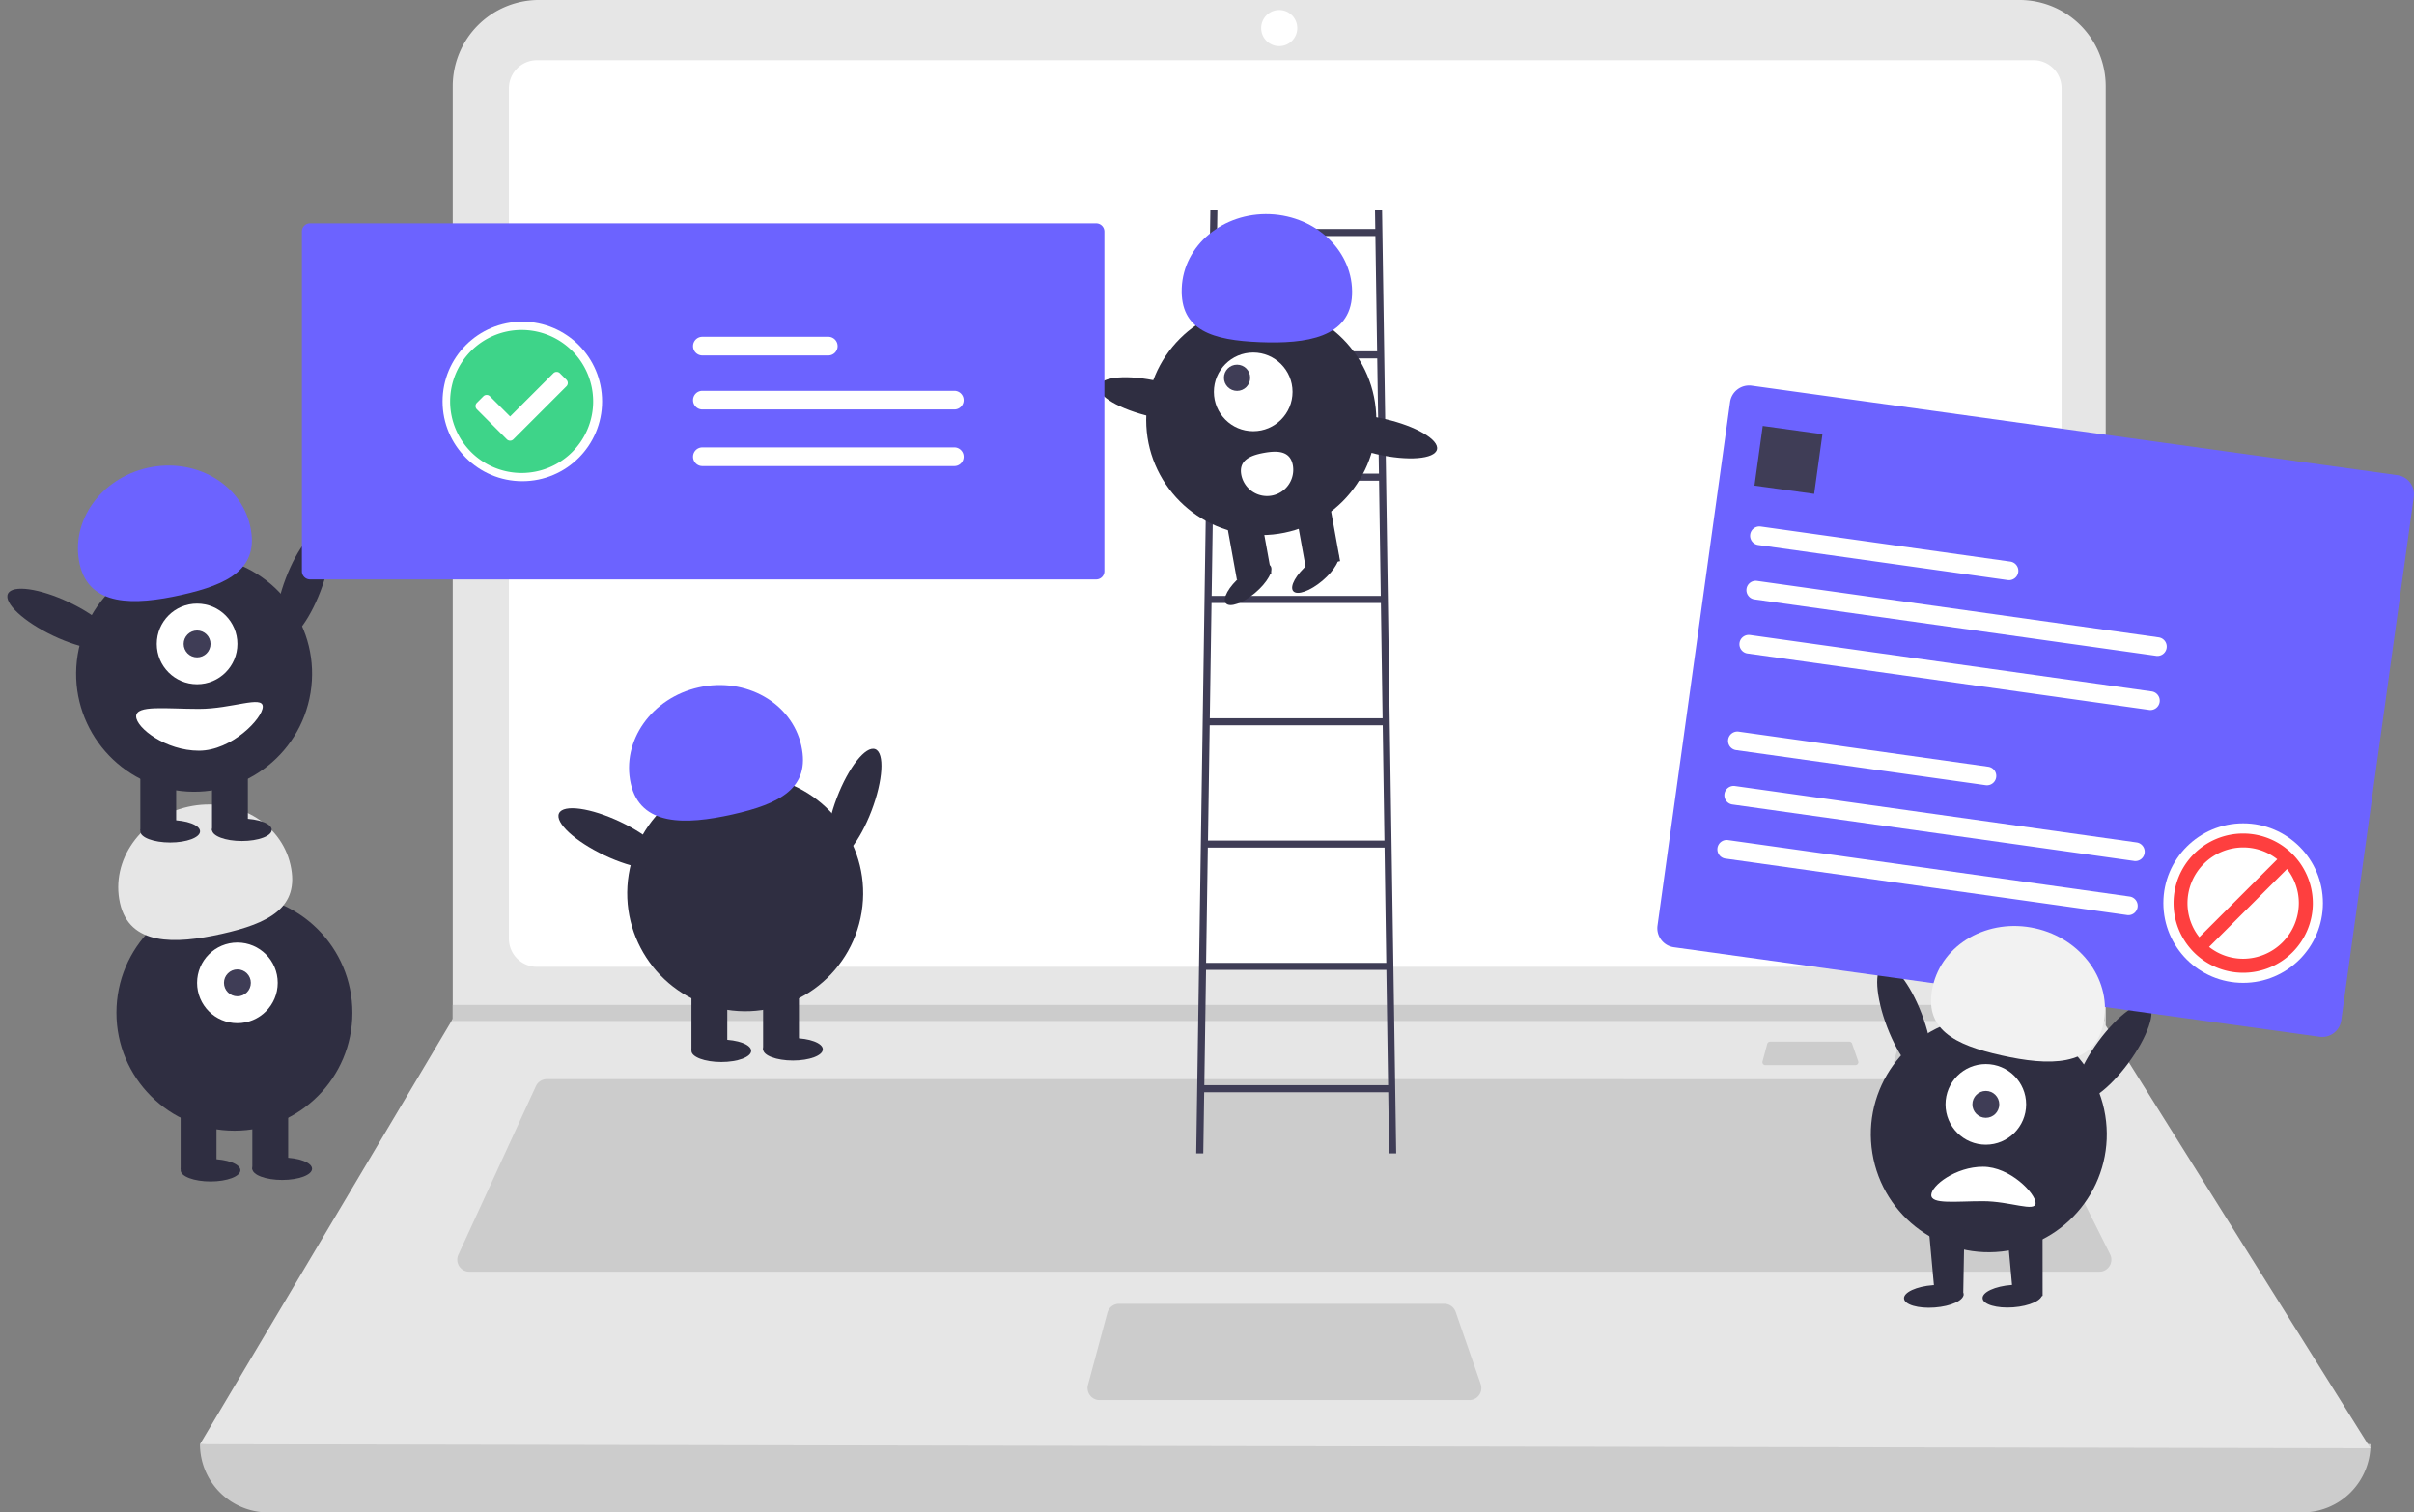 <svg xmlns="http://www.w3.org/2000/svg" width="235.796" height="147.744" viewBox="0 0 235.796 147.744">
  <rect x="0" y="0" width="235.796" height="147.744" fill="#808080" stroke="none"/>
  <g id="그룹_6" data-name="그룹 6" transform="translate(-90.204 -184.471)">
    <path id="패스_23" data-name="패스 23" d="M436.361,690.681H237.67a6.662,6.662,0,0,1-6.662-6.662h0q108.038-12.556,212.015,0h0A6.662,6.662,0,0,1,436.361,690.681Z" transform="translate(-121.271 -358.467)" fill="#ccc"/>
    <path id="패스_24" data-name="패스 24" d="M443.022,315.366l-212.014-.392,24.572-41.345.118-.2V182.314a8.421,8.421,0,0,1,8.423-8.422H408.736a8.421,8.421,0,0,1,8.422,8.423v91.746Z" transform="translate(-121.271 10.578)" fill="#e6e6e6"/>
    <path id="패스_25" data-name="패스 25" d="M346.538,195.864a2.746,2.746,0,0,0-2.743,2.743v83.082a2.747,2.747,0,0,0,2.743,2.743H492.715a2.747,2.747,0,0,0,2.743-2.743V198.607a2.746,2.746,0,0,0-2.743-2.743Z" transform="translate(-203.881 -5.515)" fill="#fff"/>
    <path id="패스_26" data-name="패스 26" d="M333.693,567.913a1.179,1.179,0,0,0-1.068.684l-7.571,16.46a1.176,1.176,0,0,0,1.068,1.667H485.342a1.176,1.176,0,0,0,1.051-1.7l-8.23-16.46a1.17,1.17,0,0,0-1.051-.65Z" transform="translate(-190.075 -278.023)" fill="#ccc"/>
    <circle id="타원_7" data-name="타원 7" cx="1.764" cy="1.764" r="1.764" transform="translate(213.393 185.45)" fill="#fff"/>
    <path id="패스_27" data-name="패스 27" d="M558.116,649.94a1.178,1.178,0,0,0-1.135.87l-1.9,7.054a1.176,1.176,0,0,0,1.135,1.481h36.118a1.175,1.175,0,0,0,1.111-1.56L591,650.731a1.176,1.176,0,0,0-1.111-.791Z" transform="translate(-358.609 -338.104)" fill="#ccc"/>
    <path id="패스_28" data-name="패스 28" d="M323.747,366.922v1.568H162.169l.121-.2v-1.372Z" transform="translate(-27.86 -84.282)" fill="#ccc"/>
    <path id="패스_29" data-name="패스 29" d="M850.177,554.237a.287.287,0,0,0-.276.212l-.462,1.718a.286.286,0,0,0,.276.361h8.8a.286.286,0,0,0,.271-.38l-.595-1.718a.286.286,0,0,0-.271-.193Z" transform="translate(-574.234 -268.006)" fill="#ccc"/>
    <path id="패스_30" data-name="패스 30" d="M802.177,554.237a.287.287,0,0,0-.276.212l-.462,1.718a.286.286,0,0,0,.276.361h8.8a.286.286,0,0,0,.271-.38l-.595-1.718a.286.286,0,0,0-.271-.193Z" transform="translate(-539.076 -268.006)" fill="#ccc"/>
    <path id="패스_31" data-name="패스 31" d="M613.579,342.784h.689l-1.379-92.141H612.2l.027,1.838h-15.45l.027-1.838h-.689l-1.379,92.141h.689l.089-5.974H613.49Zm-.994-66.406H596.42l.168-11.259h15.828Zm.01.689.168,11.259H596.242l.168-11.259Zm.179,11.948.168,11.259h-16.88l.168-11.259Zm.179,11.948.168,11.259H595.884l.168-11.259Zm.179,11.948.168,11.259h-17.6l.168-11.259Zm-.894-59.742.168,11.259H596.6l.168-11.259Zm-16.712,82.949.168-11.259h17.616l.168,11.259Z" transform="translate(-387.685 -45.639)" fill="#3f3d56"/>
    <circle id="타원_8" data-name="타원 8" cx="11.24" cy="11.24" r="11.24" transform="translate(202.163 214.261)" fill="#2f2e41"/>
    <rect id="사각형_4" data-name="사각형 4" width="3.415" height="6.118" transform="translate(216.655 233.878) rotate(-10.261)" fill="#2f2e41"/>
    <rect id="사각형_5" data-name="사각형 5" width="3.415" height="6.118" transform="translate(209.935 235.095) rotate(-10.261)" fill="#2f2e41"/>
    <ellipse id="타원_9" data-name="타원 9" cx="2.846" cy="1.067" rx="2.846" ry="1.067" transform="matrix(0.763, -0.646, 0.646, 0.763, 209.257, 242.592)" fill="#2f2e41"/>
    <ellipse id="타원_10" data-name="타원 10" cx="2.846" cy="1.067" rx="2.846" ry="1.067" transform="matrix(0.763, -0.646, 0.646, 0.763, 215.838, 241.401)" fill="#2f2e41"/>
    <circle id="타원_11" data-name="타원 11" cx="3.842" cy="3.842" r="3.842" transform="translate(208.775 218.91)" fill="#fff"/>
    <circle id="타원_12" data-name="타원 12" cx="1.281" cy="1.281" r="1.281" transform="translate(209.757 220.094)" fill="#3f3d56"/>
    <path id="패스_32" data-name="패스 32" d="M606.062,259.972c.169-4.161-3.417-7.686-8.011-7.873s-8.454,3.036-8.623,7.2,3.024,5.107,7.617,5.293S605.893,264.133,606.062,259.972Z" transform="translate(-383.792 -46.699)" fill="#6c63ff"/>
    <ellipse id="타원_13" data-name="타원 13" cx="1.764" cy="5.62" rx="1.764" ry="5.62" transform="matrix(0.223, -0.975, 0.975, 0.223, 197.152, 223.917)" fill="#2f2e41"/>
    <ellipse id="타원_14" data-name="타원 14" cx="1.764" cy="5.62" rx="1.764" ry="5.62" transform="matrix(0.223, -0.975, 0.975, 0.223, 219.216, 227.587)" fill="#2f2e41"/>
    <path id="패스_33" data-name="패스 33" d="M616.114,340.151a2.561,2.561,0,0,1-5.039.917v0c-.252-1.392.824-1.884,2.216-2.136S615.862,338.76,616.114,340.151Z" transform="translate(-399.623 -110.22)" fill="#fff"/>
    <ellipse id="타원_15" data-name="타원 15" cx="5.761" cy="1.809" rx="5.761" ry="1.809" transform="matrix(0.357, -0.934, 0.934, 0.357, 169.897, 267.768)" fill="#2f2e41"/>
    <circle id="타원_16" data-name="타원 16" cx="11.523" cy="11.523" r="11.523" transform="translate(149.773 281.26) rotate(-80.783)" fill="#2f2e41"/>
    <rect id="사각형_6" data-name="사각형 6" width="3.501" height="6.272" transform="translate(157.742 280.776)" fill="#2f2e41"/>
    <rect id="사각형_7" data-name="사각형 7" width="3.501" height="6.272" transform="translate(164.743 280.776)" fill="#2f2e41"/>
    <ellipse id="타원_17" data-name="타원 17" cx="2.917" cy="1.094" rx="2.917" ry="1.094" transform="translate(157.742 286.027)" fill="#2f2e41"/>
    <ellipse id="타원_18" data-name="타원 18" cx="2.917" cy="1.094" rx="2.917" ry="1.094" transform="translate(164.743 285.881)" fill="#2f2e41"/>
    <path id="패스_34" data-name="패스 34" d="M387.816,433.629c-.93-4.167,2.044-8.377,6.643-9.4s9.082,1.518,10.012,5.685-2.118,5.7-6.717,6.73S388.746,437.8,387.816,433.629Z" transform="translate(-236 -172.612)" fill="#6c63ff"/>
    <ellipse id="타원_19" data-name="타원 19" cx="1.809" cy="5.761" rx="1.809" ry="5.761" transform="translate(144.034 265.552) rotate(-64.626)" fill="#2f2e41"/>
    <circle id="타원_20" data-name="타원 20" cx="11.523" cy="11.523" r="11.523" transform="translate(101.579 271.878)" fill="#2f2e41"/>
    <rect id="사각형_8" data-name="사각형 8" width="3.501" height="6.272" transform="translate(107.85 292.443)" fill="#2f2e41"/>
    <rect id="사각형_9" data-name="사각형 9" width="3.501" height="6.272" transform="translate(114.851 292.443)" fill="#2f2e41"/>
    <ellipse id="타원_21" data-name="타원 21" cx="2.917" cy="1.094" rx="2.917" ry="1.094" transform="translate(107.85 297.694)" fill="#2f2e41"/>
    <ellipse id="타원_22" data-name="타원 22" cx="2.917" cy="1.094" rx="2.917" ry="1.094" transform="translate(114.851 297.548)" fill="#2f2e41"/>
    <circle id="타원_23" data-name="타원 23" cx="3.938" cy="3.938" r="3.938" transform="translate(109.455 276.545)" fill="#fff"/>
    <circle id="타원_24" data-name="타원 24" cx="1.313" cy="1.313" r="1.313" transform="translate(112.08 279.17)" fill="#3f3d56"/>
    <path id="패스_35" data-name="패스 35" d="M201.338,477.236c-.93-4.167,2.044-8.377,6.643-9.4s9.082,1.518,10.012,5.685-2.118,5.7-6.717,6.73S202.268,481.4,201.338,477.236Z" transform="translate(-99.414 -204.552)" fill="#e6e6e6"/>
    <ellipse id="타원_25" data-name="타원 25" cx="5.761" cy="1.809" rx="5.761" ry="1.809" transform="matrix(0.357, -0.934, 0.934, 0.357, 116.067, 246.326)" fill="#2f2e41"/>
    <circle id="타원_26" data-name="타원 26" cx="11.523" cy="11.523" r="11.523" transform="translate(95.944 259.819) rotate(-80.783)" fill="#2f2e41"/>
    <rect id="사각형_10" data-name="사각형 10" width="3.501" height="6.272" transform="translate(103.912 259.334)" fill="#2f2e41"/>
    <rect id="사각형_11" data-name="사각형 11" width="3.501" height="6.272" transform="translate(110.913 259.334)" fill="#2f2e41"/>
    <ellipse id="타원_27" data-name="타원 27" cx="2.917" cy="1.094" rx="2.917" ry="1.094" transform="translate(103.912 264.585)" fill="#2f2e41"/>
    <ellipse id="타원_28" data-name="타원 28" cx="2.917" cy="1.094" rx="2.917" ry="1.094" transform="translate(110.913 264.439)" fill="#2f2e41"/>
    <circle id="타원_29" data-name="타원 29" cx="3.938" cy="3.938" r="3.938" transform="translate(105.517 243.436)" fill="#fff"/>
    <circle id="타원_30" data-name="타원 30" cx="1.313" cy="1.313" r="1.313" transform="translate(108.142 246.061)" fill="#3f3d56"/>
    <path id="패스_36" data-name="패스 36" d="M186.619,353.486c-.93-4.167,2.044-8.377,6.643-9.4s9.082,1.518,10.012,5.685-2.118,5.7-6.717,6.73S187.549,357.653,186.619,353.486Z" transform="translate(-88.633 -113.911)" fill="#6c63ff"/>
    <ellipse id="타원_31" data-name="타원 31" cx="1.809" cy="5.761" rx="1.809" ry="5.761" transform="translate(90.204 244.11) rotate(-64.626)" fill="#2f2e41"/>
    <path id="패스_37" data-name="패스 37" d="M207.707,431.614c0,1.128,2.9,3.355,6.126,3.355s6.243-3.175,6.243-4.3-3.021.219-6.243.219S207.707,430.486,207.707,431.614Z" transform="translate(-104.204 -177.166)" fill="#fff"/>
    <path id="패스_38" data-name="패스 38" d="M269.007,255.461a.8.8,0,0,0-.8.8V289.44a.8.8,0,0,0,.8.8h76.786a.8.8,0,0,0,.8-.8V256.264a.8.8,0,0,0-.8-.8Z" transform="translate(-148.515 -49.167)" fill="#6c63ff"/>
    <circle id="타원_32" data-name="타원 32" cx="7.791" cy="7.791" r="7.791" transform="translate(133.434 215.894)" fill="#fff"/>
    <path id="Path_40" data-name="Path 40" d="M411.929,316.587a.911.911,0,1,0,0,1.822h24.6a.911.911,0,0,0,.03-1.822h-24.63Z" transform="translate(-253.119 -93.938)" fill="#fff"/>
    <path id="Path_40-2" data-name="Path 40" d="M411.929,296.86a.911.911,0,1,0,0,1.822h12.285a.911.911,0,1,0,.03-1.822H411.929Z" transform="translate(-253.119 -79.489)" fill="#fff"/>
    <path id="Path_40-3" data-name="Path 40" d="M411.929,337.253a.911.911,0,1,0,0,1.822h24.6a.911.911,0,0,0,.03-1.822h-24.63Z" transform="translate(-253.119 -109.075)" fill="#fff"/>
    <ellipse id="타원_33" data-name="타원 33" cx="1.809" cy="5.761" rx="1.809" ry="5.761" transform="matrix(0.934, -0.357, 0.357, 0.934, 272.479, 279.425)" fill="#2f2e41"/>
    <circle id="타원_34" data-name="타원 34" cx="11.523" cy="11.523" r="11.523" transform="translate(271.249 285.744) rotate(-9.217)" fill="#2f2e41"/>
    <path id="패스_39" data-name="패스 39" d="M733.452,447.932h-3.5l.685,7.511,2.821-.767Z" transform="translate(-443.733 -143.618)" fill="#2f2e41"/>
    <path id="패스_40" data-name="패스 40" d="M704.929,448.005h-3.5l.685,7.511,2.694-.786Z" transform="translate(-422.841 -143.671)" fill="#2f2e41"/>
    <ellipse id="타원_35" data-name="타원 35" cx="2.917" cy="1.094" rx="2.917" ry="1.094" transform="translate(276.104 310.228) rotate(-4.182)" fill="#2f2e41"/>
    <circle id="타원_36" data-name="타원 36" cx="3.938" cy="3.938" r="3.938" transform="translate(280.239 288.416)" fill="#fff"/>
    <circle id="타원_37" data-name="타원 37" cx="1.313" cy="1.313" r="1.313" transform="translate(282.864 291.041)" fill="#3f3d56"/>
    <ellipse id="타원_38" data-name="타원 38" cx="5.761" cy="1.809" rx="5.761" ry="1.809" transform="translate(291.765 290.809) rotate(-53.55)" fill="#2f2e41"/>
    <path id="패스_41" data-name="패스 41" d="M863.077,602.662c0-.929,2.393-2.765,5.049-2.765s5.146,2.617,5.146,3.546-2.49-.18-5.146-.18S863.077,603.591,863.077,602.662Z" transform="translate(-584.231 -301.45)" fill="#fff"/>
    <path id="패스_42" data-name="패스 42" d="M827.762,378.267l-63.074-8.744a1.875,1.875,0,0,1-1.6-2.112l7.091-51.148a1.875,1.875,0,0,1,2.112-1.6l63.073,8.744a1.875,1.875,0,0,1,1.6,2.112l-7.091,51.148a1.875,1.875,0,0,1-2.111,1.6Z" transform="translate(-510.982 -92.518)" fill="#6c63ff"/>
    <rect id="사각형_12" data-name="사각형 12" width="5.886" height="5.886" transform="translate(262.387 226.079) rotate(7.893)" fill="#3f3d56"/>
    <path id="패스_46" data-name="패스 46" d="M879.813,521.605c.93-4.167-2.044-8.377-6.643-9.4s-9.082,1.518-10.012,5.685,2.118,5.7,6.717,6.73S878.882,525.772,879.813,521.605Z" transform="translate(-584.167 -237.05)" fill="#f2f2f2"/>
    <ellipse id="타원_40" data-name="타원 40" cx="2.917" cy="1.094" rx="2.917" ry="1.094" transform="translate(283.781 310.21) rotate(-4.182)" fill="#2f2e41"/>
    <path id="Icon_awesome-check-circle" data-name="Icon awesome-check-circle" d="M14.532,7.547A6.985,6.985,0,1,1,7.547.563,6.985,6.985,0,0,1,14.532,7.547Zm-7.793,3.7,5.182-5.182a.451.451,0,0,0,0-.637l-.637-.637a.451.451,0,0,0-.637,0L6.421,9.015,4.448,7.042a.451.451,0,0,0-.637,0l-.637.637a.451.451,0,0,0,0,.637L6.1,11.246A.451.451,0,0,0,6.74,11.246Z" transform="translate(133.611 216.141)" fill="#3ed489"/>
    <circle id="타원_41" data-name="타원 41" cx="7.791" cy="7.791" r="7.791" transform="translate(301.52 264.9)" fill="#fff"/>
    <path id="Path_40-4" data-name="Path 40" d="M411.929,316.587a.911.911,0,1,0,0,1.822h24.6a.911.911,0,0,0,.03-1.822h-24.63Z" transform="translate(-101.667 -134.929) rotate(8)" fill="#fff"/>
    <path id="Path_40-5" data-name="Path 40" d="M411.929,316.587a.911.911,0,1,0,0,1.822h24.6a.911.911,0,0,0,.03-1.822h-24.63Z" transform="translate(-103.822 -114.892) rotate(8)" fill="#fff"/>
    <path id="합치기_1" data-name="합치기 1" d="M147.511-87.178h-39.6a.911.911,0,0,1-.911-.912.911.911,0,0,1,.911-.911h39.63a.912.912,0,0,1,.9.926.912.912,0,0,1-.911.9Z" transform="translate(142.584 314.334) rotate(8)" fill="#fff"/>
    <path id="합치기_3" data-name="합치기 3" d="M147.511-87.178h-39.6a.911.911,0,0,1-.911-.912.911.911,0,0,1,.911-.911h39.63a.912.912,0,0,1,.9.926.912.912,0,0,1-.911.9Z" transform="translate(140.43 334.371) rotate(8)" fill="#fff"/>
    <path id="합치기_2" data-name="합치기 2" d="M147.511-87.178h-39.6a.911.911,0,0,1-.911-.912.911.911,0,0,1,.911-.911h39.63a.912.912,0,0,1,.9.926.912.912,0,0,1-.911.9Z" transform="translate(141.901 319.618) rotate(8)" fill="#fff"/>
    <path id="합치기_4" data-name="합치기 4" d="M147.511-87.178h-39.6a.911.911,0,0,1-.911-.912.911.911,0,0,1,.911-.911h39.63a.912.912,0,0,1,.9.926.912.912,0,0,1-.911.9Z" transform="translate(139.746 339.655) rotate(8)" fill="#fff"/>
    <path id="Icon_material-do-not-disturb-alt" data-name="Icon material-do-not-disturb-alt" d="M9.8,3a6.8,6.8,0,1,0,6.8,6.8A6.816,6.816,0,0,0,9.8,3ZM4.359,9.8A5.453,5.453,0,0,1,9.8,4.359a5.356,5.356,0,0,1,3.33,1.155L5.514,13.126A5.356,5.356,0,0,1,4.359,9.8ZM9.8,15.232a5.356,5.356,0,0,1-3.33-1.155l7.611-7.611A5.356,5.356,0,0,1,15.232,9.8,5.453,5.453,0,0,1,9.8,15.232Z" transform="translate(299.516 262.896)" fill="#fe3f3f"/>
  </g>
</svg>
